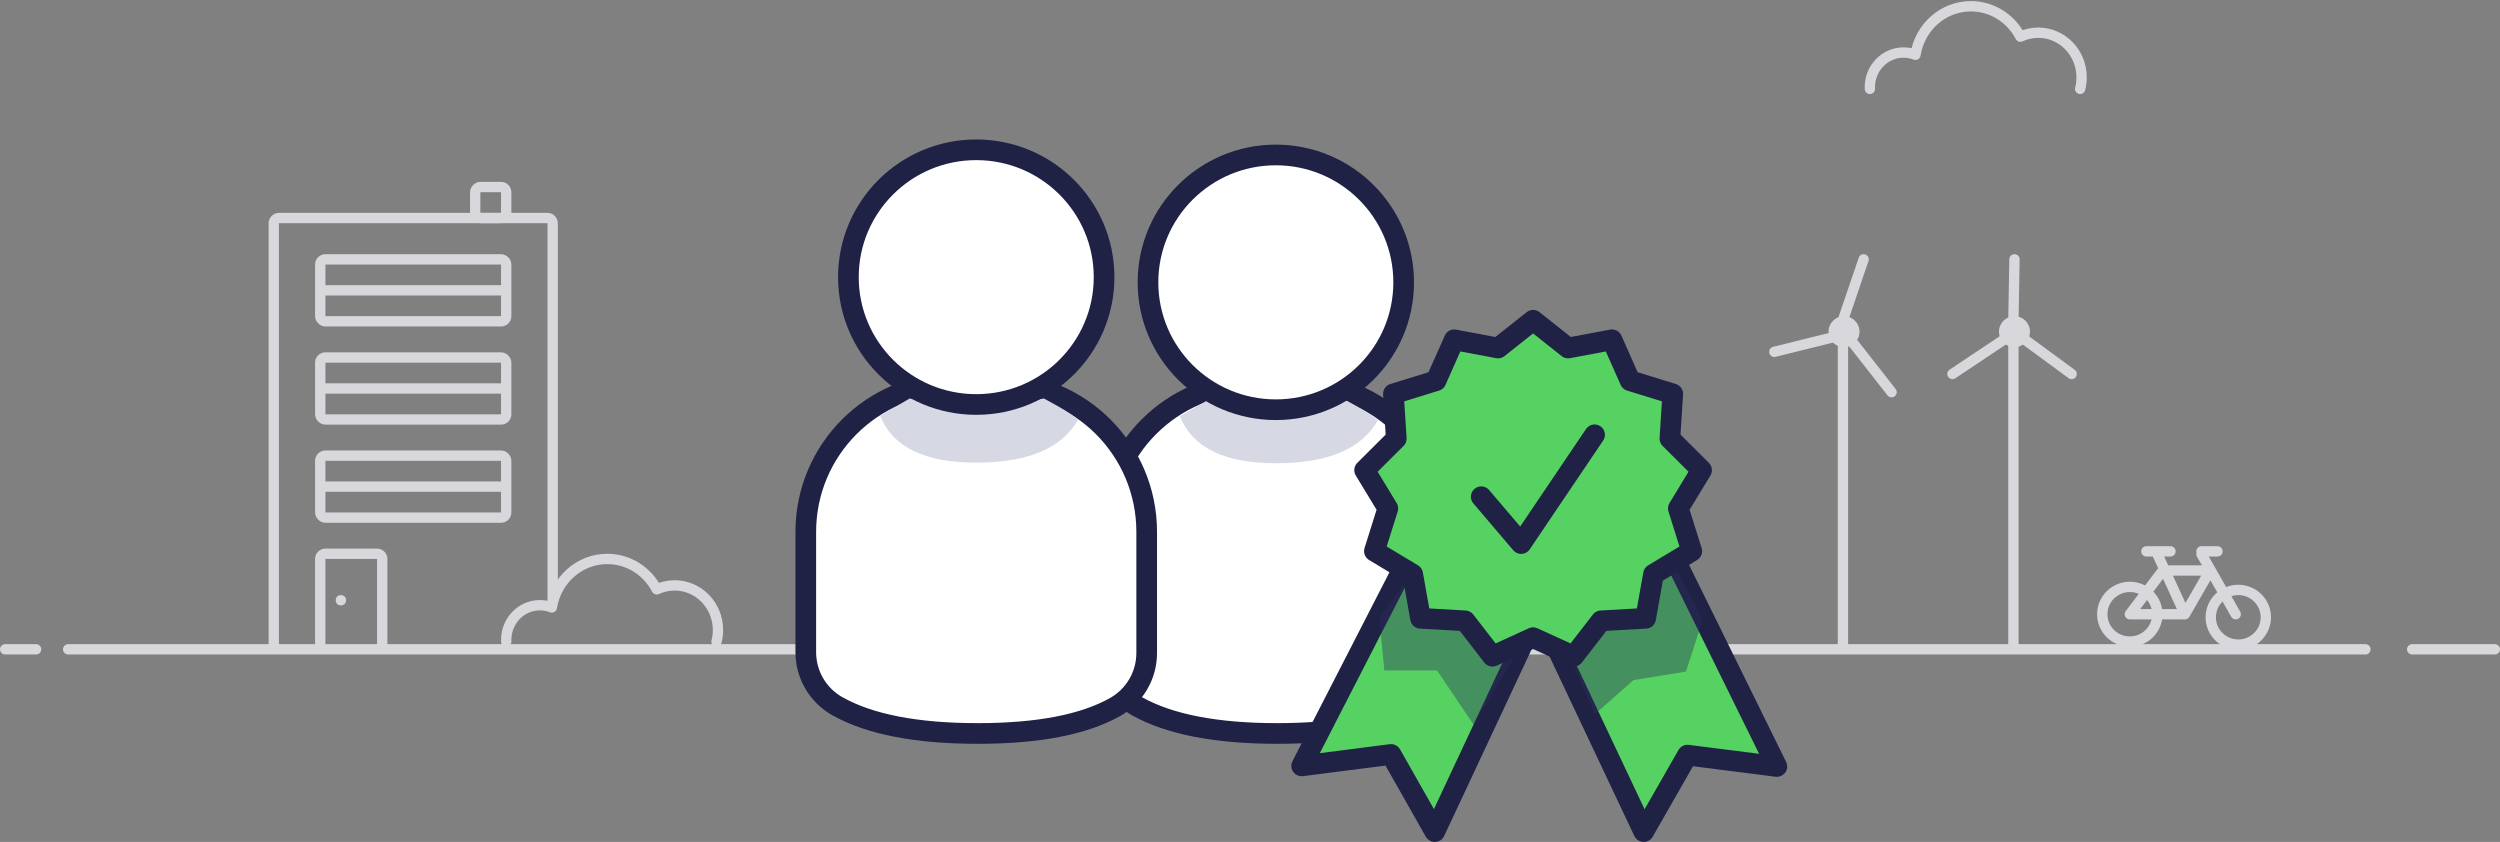 <svg xmlns="http://www.w3.org/2000/svg" width="484" height="163" viewBox="0 0 484 163">
  <rect x="0" y="0" width="484" height="163" fill="#808080" stroke="none"/>
  <g fill="none" fill-rule="evenodd" transform="translate(1)">
    <g transform="translate(0 .21)">
      <g transform="translate(0 36)">
        <path stroke="#D8D8DC" stroke-linecap="round" stroke-width="2" d="M12.197,89.5 L456.948,89.5"/>
        <g transform="translate(52)">
          <path stroke="#D8D8DC" stroke-width="2" d="M0,80.432 L0,7.051 C-6.76353751e-17,6.471 0.448,6 1,6 L53,6 C53.552,6 54,6.471 54,7.051 L54,89" transform="matrix(-1 0 0 1 54 0)"/>
          <rect width="6" height="6" x="39" stroke="#D8D8DC" stroke-width="2" rx="1" transform="matrix(-1 0 0 1 84 0)"/>
          <g stroke="#D8D8DC" stroke-width="2" transform="translate(9 14)">
            <rect width="36" height="12" rx="1"/>
            <path d="M0,6 L36,6"/>
          </g>
          <g stroke="#D8D8DC" stroke-width="2" transform="translate(9 33)">
            <rect width="36" height="12" rx="1"/>
            <path d="M0,6 L36,6"/>
          </g>
          <g stroke="#D8D8DC" stroke-width="2" transform="translate(9 52)">
            <rect width="36" height="12" rx="1"/>
            <path d="M0,6 L36,6"/>
          </g>
          <path stroke="#D8D8DC" stroke-width="2" d="M9,89 L9,72 C9,71.448 9.448,71 10,71 L10,71 L20,71 C20.552,71 21,71.448 21,72 L21,89" transform="matrix(-1 0 0 1 30 0)"/>
          <circle cx="13" cy="80" r="1" fill="#D8D8DC" transform="matrix(-1 0 0 1 26 0)"/>
          <path stroke="#D8D8DC" stroke-linecap="round" stroke-linejoin="round" stroke-width="2" d="M45.285,88 C45.099,87.286 45,86.535 45,85.76 C45,80.988 48.755,77.12 53.386,77.12 C54.624,77.12 55.799,77.396 56.857,77.892 C58.693,74.384 62.292,72 66.432,72 C71.84,72 76.325,76.068 77.163,81.395 C77.882,81.114 78.662,80.96 79.477,80.96 C83.08,80.96 86,83.969 86,87.68 C86,87.787 85.998,87.894 85.993,88 L85.993,88" transform="matrix(-1 0 0 1 131 0)"/>
        </g>
        <path stroke="#D8D8DC" stroke-linecap="round" stroke-width="2" d="M466 89.5L482 89.5M0 89.5L5.984 89.5"/>
        <g transform="translate(342 14)">
          <polyline stroke="#D8D8DC" stroke-linecap="round" stroke-width="2" points="13.796 75 13.796 11.751 17.796 0"/>
          <circle cx="14" cy="14" r="3" fill="#D8D8DC"/>
          <g stroke="#D8D8DC" stroke-linecap="round" stroke-width="2" transform="rotate(19 -29.33 14.488)">
            <path d="M11,8 L23.259,0.061" transform="matrix(-1 0 0 1 35 0)"/>
            <path d="M1.84741111e-13,8 L12.259,0.061"/>
          </g>
        </g>
        <g transform="translate(376 14)">
          <polyline stroke="#D8D8DC" stroke-linecap="round" stroke-width="2" points="12.796 75 12.796 11.751 13 0"/>
          <circle cx="13" cy="14" r="3" fill="#D8D8DC"/>
          <g stroke="#D8D8DC" stroke-linecap="round" stroke-width="2" transform="rotate(19 -30.83 17.476)">
            <path d="M9.741,4.064 L22.61,0.061" transform="matrix(-1 0 0 1 32.351 0)"/>
            <path d="M0.796,11.575 L9.314,0.387"/>
          </g>
        </g>
      </g>
      <path stroke="#D8D8DC" stroke-linecap="round" stroke-linejoin="round" stroke-width="2" d="M361.285,17 C361.099,16.286 361,15.535 361,14.76 C361,9.988 364.755,6.12 369.386,6.12 C370.624,6.12 371.799,6.396 372.857,6.892 C374.693,3.384 378.292,1 382.432,1 C387.84,1 392.325,5.068 393.163,10.395 C393.882,10.114 394.662,9.96 395.477,9.96 C399.08,9.96 402,12.969 402,16.68 C402,16.787 401.998,16.894 401.993,17 L401.993,17" transform="matrix(-1 0 0 1 763 0)"/>
      <g stroke="#D8D8DC" stroke-linecap="round" stroke-width="2" transform="translate(406 106)">
        <ellipse cx="26.333" cy="13.294" rx="5.333" ry="5.294"/>
        <ellipse cx="5.333" cy="12.706" rx="5.333" ry="5.294"/>
        <path d="M5.333 12.706L11.733 4.235M5.333 12.706L16 12.706M20.267 5.294L16 12.706M10.667 1.059L16 12.706M19.2 1.059L25.836 12.706M11.733 4.235L20.267 4.235M19.2.529L22.304.529M8.533.529L13.206.529"/>
      </g>
    </g>
    <g transform="translate(155 29)">
      <g transform="translate(58 1)">
        <path fill="#FFF" stroke="#1F2145" stroke-linecap="round" stroke-linejoin="round" stroke-width="4" d="M28.778,44.183 L37.222,44.183 C53.116,44.183 66,57.068 66,72.961 L66,96.42 C66,100.755 63.661,104.754 59.883,106.879 C53.813,110.293 44.945,112 33.28,112 C21.45,112 12.402,110.245 6.135,106.734 L6.135,106.734 C2.346,104.611 5.31839266e-16,100.608 0,96.265 L0,72.961 C-1.94640115e-15,57.068 12.884,44.183 28.778,44.183 Z"/>
        <path fill="#D6D8E3" d="M14.438,50.592 C16.827,56.652 23.031,59.683 33.047,59.683 C43.063,59.683 49.635,56.909 52.761,51.362 C51.786,50.611 50.878,49.975 50.036,49.453 C49.194,48.932 47.898,48.203 46.147,47.266 L38.79,48.426 L26.855,47.266 L20.152,47.266 L14.438,50.592 Z"/>
        <ellipse cx="33" cy="24.661" fill="#FFF" stroke="#1F2145" stroke-linecap="round" stroke-linejoin="round" stroke-width="4" rx="24.75" ry="24.661"/>
      </g>
      <path fill="#FFF" stroke="#1F2145" stroke-linecap="round" stroke-linejoin="round" stroke-width="4" d="M28.771,45.2 L37.229,45.2 C53.119,45.2 66,58.081 66,73.971 L66,97.421 C66,101.757 63.661,105.756 59.881,107.881 C53.811,111.294 44.944,113 33.28,113 C21.451,113 12.404,111.245 6.137,107.736 L6.137,107.736 C2.347,105.614 5.31938806e-16,101.61 0,97.266 L0,73.971 C-1.94592719e-15,58.081 12.881,45.2 28.771,45.2 Z"/>
      <path fill="#D6D8E3" d="M14.39,51.475 C16.78,57.534 22.984,60.563 33,60.563 C43.016,60.563 49.588,57.79 52.714,52.244 C51.739,51.494 50.831,50.858 49.989,50.336 C49.147,49.815 47.851,49.086 46.1,48.15 L38.743,49.309 L26.807,48.15 L20.105,48.15 L14.39,51.475 Z"/>
      <ellipse cx="33" cy="24.655" fill="#FFF" stroke="#1F2145" stroke-linecap="round" stroke-linejoin="round" stroke-width="4" rx="24.75" ry="24.655"/>
      <g transform="translate(96 33)">
        <g>
          <polyline fill="#55D262" stroke="#1F2145" stroke-linecap="round" stroke-linejoin="round" stroke-width="4" points="43.013 62.201 25.777 99 17.308 84.059 0 86.28 22.512 42.429"/>
          <path fill="#2B2D5C" d="M15.025,57.613 L16.01,67.801 L26.216,67.801 L33.304,78.314 L42.109,63.795 L34.713,60.989 L31.641,57.013 L24.323,57.013 L21.506,51.966 C20.88,50.718 20.566,50.094 20.566,50.094 C20.566,50.094 18.719,52.6 15.025,57.613 Z" opacity=".4"/>
          <polyline fill="#55D262" stroke="#1F2145" stroke-linecap="round" stroke-linejoin="round" stroke-width="4" points="48.987 62.524 66.223 99 74.692 84.19 92 86.391 70.345 42.429"/>
          <path fill="#2B2D5C" d="M56.753,76.289 L64.231,69.667 L74.403,68.015 L77.662,57.951 L72.167,47.373 C68.861,48.395 67.208,49.104 67.208,49.5 C67.208,49.896 67.208,52.139 67.208,56.229 L61.332,58.842 L57.559,60.008 L51.522,64.204 L56.753,76.289 Z" opacity=".4"/>
          <polygon fill="#55D262" stroke="#1F2145" stroke-linecap="round" stroke-linejoin="round" stroke-width="4" points="44.805 61.45 36.942 65.041 31.641 58.191 23.017 57.701 21.493 49.161 14.083 44.702 16.685 36.429 12.188 29.022 18.319 22.912 17.764 14.254 26.021 11.705 29.536 3.78 38.026 5.377 44.805 0 51.584 5.377 60.075 3.78 63.589 11.705 71.846 14.254 71.291 22.912 77.423 29.022 72.925 36.429 75.527 44.702 68.118 49.161 66.594 57.701 57.969 58.191 52.668 65.041"/>
          <polyline stroke="#1F2145" stroke-linecap="round" stroke-linejoin="round" stroke-width="4" points="34.916 34.905 43.255 43.414 55.968 21.416" transform="rotate(4 45.442 32.415)"/>
        </g>
      </g>
    </g>
  </g>
</svg>
